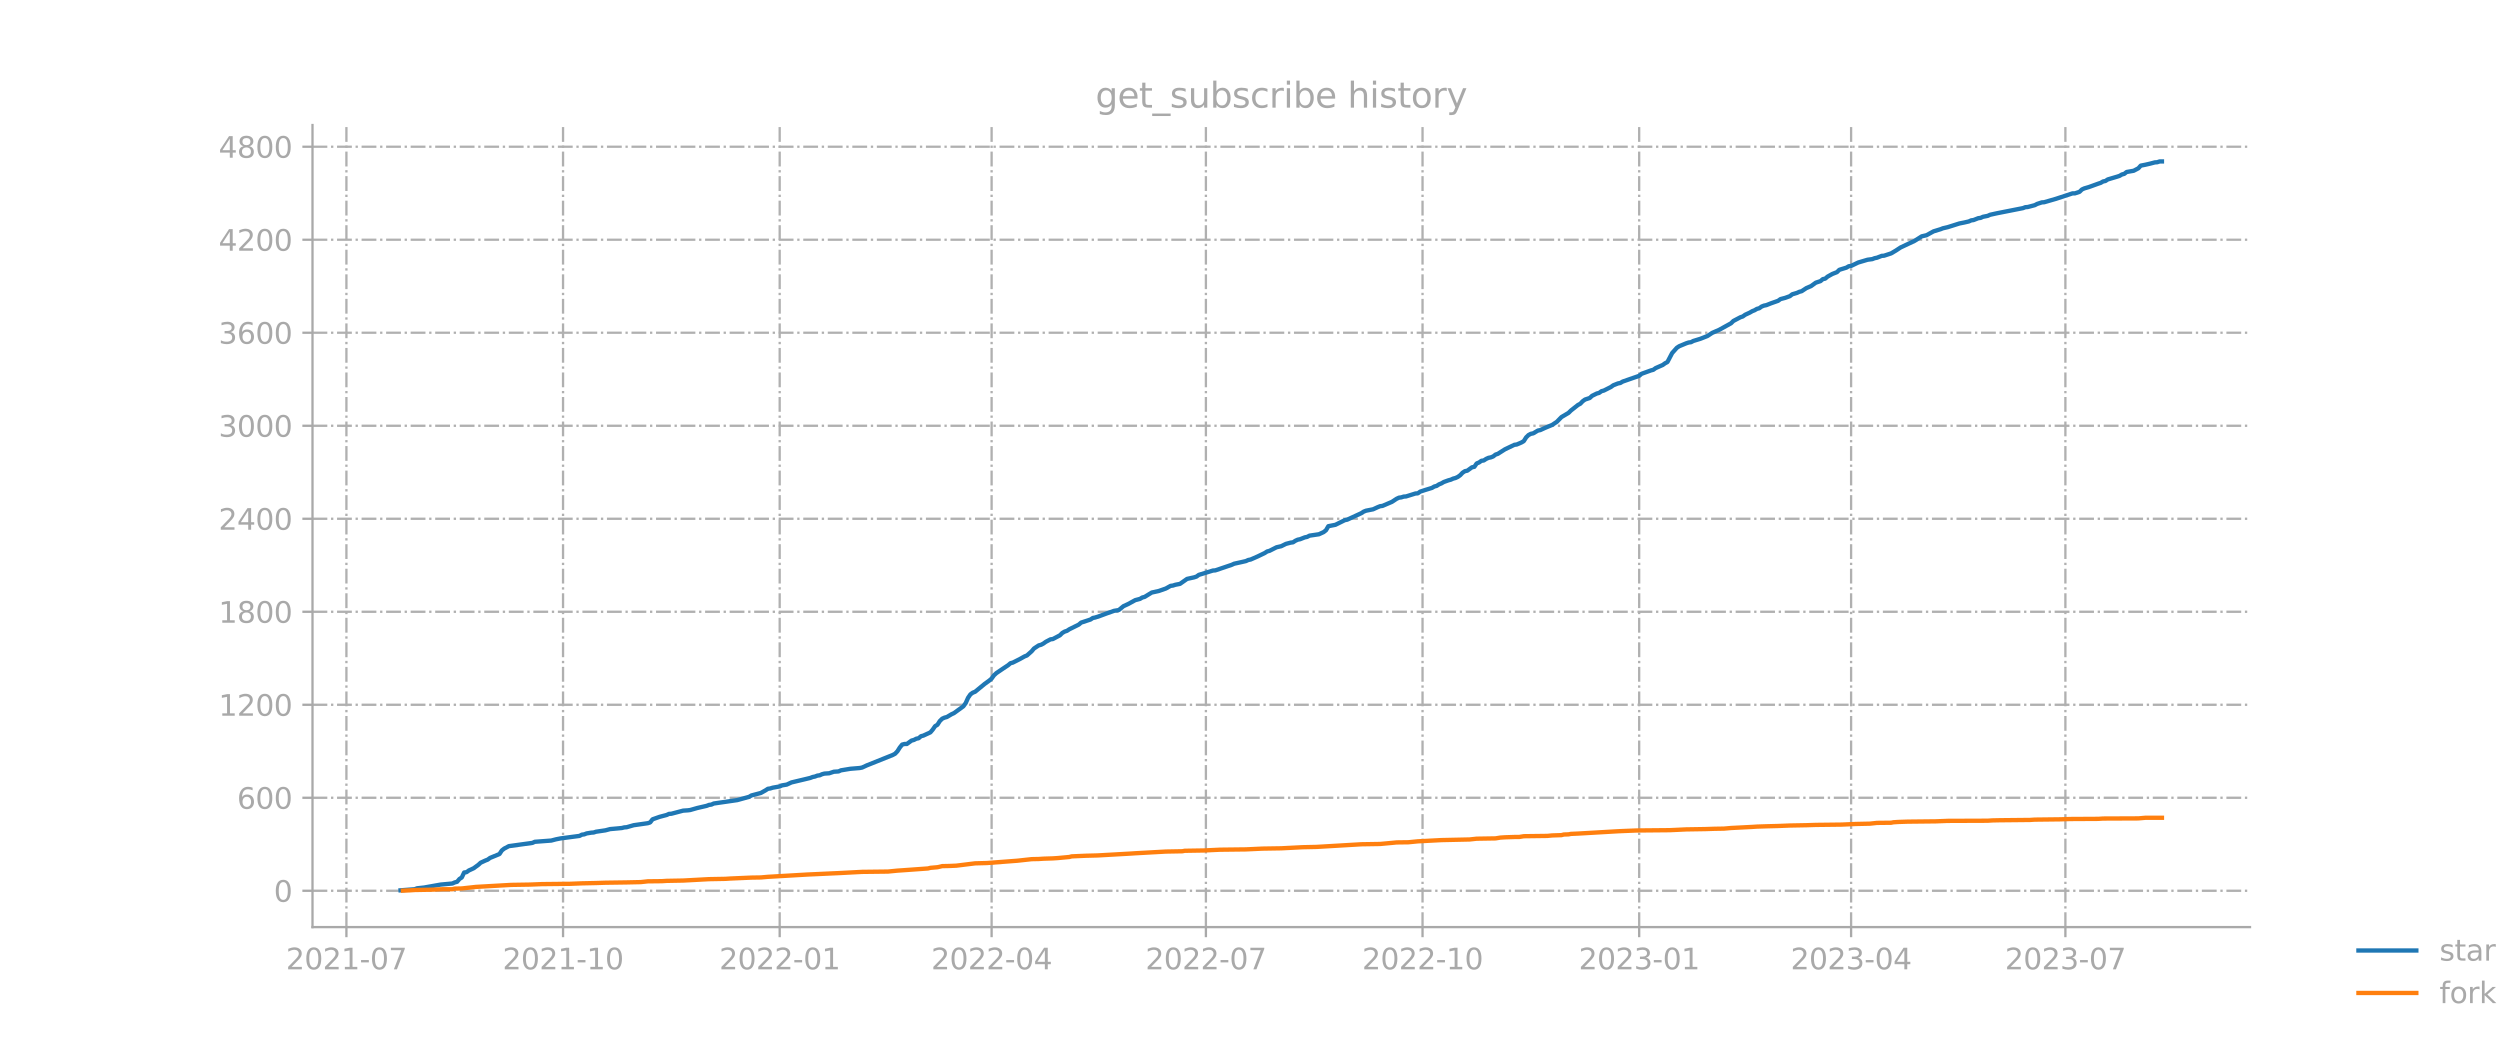 <?xml version="1.0" encoding="utf-8" standalone="no"?>
<!DOCTYPE svg PUBLIC "-//W3C//DTD SVG 1.1//EN"
  "http://www.w3.org/Graphics/SVG/1.1/DTD/svg11.dtd">
<svg xmlns:xlink="http://www.w3.org/1999/xlink" width="864pt" height="360pt" viewBox="0 0 864 360" xmlns="http://www.w3.org/2000/svg" version="1.1">
 <defs>
  <style type="text/css">*{stroke-linejoin: round; stroke-linecap: butt}</style>
 </defs>
 <g id="figure_1">
  <g id="patch_1">
   <path d="M 0 360 
L 864 360 
L 864 0 
L 0 0 
L 0 360 
z
" style="fill: none; opacity: 0"/>
  </g>
  <g id="axes_1">
   <g id="patch_2">
    <path d="M 108 320.4 
L 777.6 320.4 
L 777.6 43.2 
L 108 43.2 
L 108 320.4 
z
" style="fill: none; opacity: 0"/>
   </g>
   <g id="matplotlib.axis_1">
    <g id="xtick_1">
     <g id="line2d_1">
      <path d="M 119.719 320.4 
L 119.719 43.2 
" clip-path="url(#p5db0a07396)" style="fill: none; stroke-dasharray: 5.12,1.28,0.8,1.28; stroke-dashoffset: 0; stroke: #b0b0b0; stroke-width: 0.8"/>
     </g>
     <g id="line2d_2">
      <defs>
       <path id="m4f18cd171c" d="M 0 0 
L 0 3.5 
" style="stroke: #a9a9a9; stroke-width: 0.8"/>
      </defs>
      <g>
       <use xlink:href="#m4f18cd171c" x="119.719" y="320.4" style="fill: #a9a9a9; stroke: #a9a9a9; stroke-width: 0.8"/>
      </g>
     </g>
     <g id="text_1">
      <!-- 2021-07 -->
      <g style="fill: #a9a9a9" transform="translate(98.827 334.998) scale(0.1 -0.1)">
       <defs>
        <path id="DejaVuSans-32" d="M 1228 531 
L 3431 531 
L 3431 0 
L 469 0 
L 469 531 
Q 828 903 1448 1529 
Q 2069 2156 2228 2338 
Q 2531 2678 2651 2914 
Q 2772 3150 2772 3378 
Q 2772 3750 2511 3984 
Q 2250 4219 1831 4219 
Q 1534 4219 1204 4116 
Q 875 4013 500 3803 
L 500 4441 
Q 881 4594 1212 4672 
Q 1544 4750 1819 4750 
Q 2544 4750 2975 4387 
Q 3406 4025 3406 3419 
Q 3406 3131 3298 2873 
Q 3191 2616 2906 2266 
Q 2828 2175 2409 1742 
Q 1991 1309 1228 531 
z
" transform="scale(0.016)"/>
        <path id="DejaVuSans-30" d="M 2034 4250 
Q 1547 4250 1301 3770 
Q 1056 3291 1056 2328 
Q 1056 1369 1301 889 
Q 1547 409 2034 409 
Q 2525 409 2770 889 
Q 3016 1369 3016 2328 
Q 3016 3291 2770 3770 
Q 2525 4250 2034 4250 
z
M 2034 4750 
Q 2819 4750 3233 4129 
Q 3647 3509 3647 2328 
Q 3647 1150 3233 529 
Q 2819 -91 2034 -91 
Q 1250 -91 836 529 
Q 422 1150 422 2328 
Q 422 3509 836 4129 
Q 1250 4750 2034 4750 
z
" transform="scale(0.016)"/>
        <path id="DejaVuSans-31" d="M 794 531 
L 1825 531 
L 1825 4091 
L 703 3866 
L 703 4441 
L 1819 4666 
L 2450 4666 
L 2450 531 
L 3481 531 
L 3481 0 
L 794 0 
L 794 531 
z
" transform="scale(0.016)"/>
        <path id="DejaVuSans-2d" d="M 313 2009 
L 1997 2009 
L 1997 1497 
L 313 1497 
L 313 2009 
z
" transform="scale(0.016)"/>
        <path id="DejaVuSans-37" d="M 525 4666 
L 3525 4666 
L 3525 4397 
L 1831 0 
L 1172 0 
L 2766 4134 
L 525 4134 
L 525 4666 
z
" transform="scale(0.016)"/>
       </defs>
       <use xlink:href="#DejaVuSans-32"/>
       <use xlink:href="#DejaVuSans-30" x="63.623"/>
       <use xlink:href="#DejaVuSans-32" x="127.246"/>
       <use xlink:href="#DejaVuSans-31" x="190.869"/>
       <use xlink:href="#DejaVuSans-2d" x="254.492"/>
       <use xlink:href="#DejaVuSans-30" x="290.576"/>
       <use xlink:href="#DejaVuSans-37" x="354.199"/>
      </g>
     </g>
    </g>
    <g id="xtick_2">
     <g id="line2d_3">
      <path d="M 194.589 320.4 
L 194.589 43.2 
" clip-path="url(#p5db0a07396)" style="fill: none; stroke-dasharray: 5.12,1.28,0.8,1.28; stroke-dashoffset: 0; stroke: #b0b0b0; stroke-width: 0.8"/>
     </g>
     <g id="line2d_4">
      <g>
       <use xlink:href="#m4f18cd171c" x="194.589" y="320.4" style="fill: #a9a9a9; stroke: #a9a9a9; stroke-width: 0.8"/>
      </g>
     </g>
     <g id="text_2">
      <!-- 2021-10 -->
      <g style="fill: #a9a9a9" transform="translate(173.698 334.998) scale(0.1 -0.1)">
       <use xlink:href="#DejaVuSans-32"/>
       <use xlink:href="#DejaVuSans-30" x="63.623"/>
       <use xlink:href="#DejaVuSans-32" x="127.246"/>
       <use xlink:href="#DejaVuSans-31" x="190.869"/>
       <use xlink:href="#DejaVuSans-2d" x="254.492"/>
       <use xlink:href="#DejaVuSans-31" x="290.576"/>
       <use xlink:href="#DejaVuSans-30" x="354.199"/>
      </g>
     </g>
    </g>
    <g id="xtick_3">
     <g id="line2d_5">
      <path d="M 269.459 320.4 
L 269.459 43.2 
" clip-path="url(#p5db0a07396)" style="fill: none; stroke-dasharray: 5.12,1.28,0.8,1.28; stroke-dashoffset: 0; stroke: #b0b0b0; stroke-width: 0.8"/>
     </g>
     <g id="line2d_6">
      <g>
       <use xlink:href="#m4f18cd171c" x="269.459" y="320.4" style="fill: #a9a9a9; stroke: #a9a9a9; stroke-width: 0.8"/>
      </g>
     </g>
     <g id="text_3">
      <!-- 2022-01 -->
      <g style="fill: #a9a9a9" transform="translate(248.568 334.998) scale(0.1 -0.1)">
       <use xlink:href="#DejaVuSans-32"/>
       <use xlink:href="#DejaVuSans-30" x="63.623"/>
       <use xlink:href="#DejaVuSans-32" x="127.246"/>
       <use xlink:href="#DejaVuSans-32" x="190.869"/>
       <use xlink:href="#DejaVuSans-2d" x="254.492"/>
       <use xlink:href="#DejaVuSans-30" x="290.576"/>
       <use xlink:href="#DejaVuSans-31" x="354.199"/>
      </g>
     </g>
    </g>
    <g id="xtick_4">
     <g id="line2d_7">
      <path d="M 342.702 320.4 
L 342.702 43.2 
" clip-path="url(#p5db0a07396)" style="fill: none; stroke-dasharray: 5.12,1.28,0.8,1.28; stroke-dashoffset: 0; stroke: #b0b0b0; stroke-width: 0.8"/>
     </g>
     <g id="line2d_8">
      <g>
       <use xlink:href="#m4f18cd171c" x="342.702" y="320.4" style="fill: #a9a9a9; stroke: #a9a9a9; stroke-width: 0.8"/>
      </g>
     </g>
     <g id="text_4">
      <!-- 2022-04 -->
      <g style="fill: #a9a9a9" transform="translate(321.81 334.998) scale(0.1 -0.1)">
       <defs>
        <path id="DejaVuSans-34" d="M 2419 4116 
L 825 1625 
L 2419 1625 
L 2419 4116 
z
M 2253 4666 
L 3047 4666 
L 3047 1625 
L 3713 1625 
L 3713 1100 
L 3047 1100 
L 3047 0 
L 2419 0 
L 2419 1100 
L 313 1100 
L 313 1709 
L 2253 4666 
z
" transform="scale(0.016)"/>
       </defs>
       <use xlink:href="#DejaVuSans-32"/>
       <use xlink:href="#DejaVuSans-30" x="63.623"/>
       <use xlink:href="#DejaVuSans-32" x="127.246"/>
       <use xlink:href="#DejaVuSans-32" x="190.869"/>
       <use xlink:href="#DejaVuSans-2d" x="254.492"/>
       <use xlink:href="#DejaVuSans-30" x="290.576"/>
       <use xlink:href="#DejaVuSans-34" x="354.199"/>
      </g>
     </g>
    </g>
    <g id="xtick_5">
     <g id="line2d_9">
      <path d="M 416.758 320.4 
L 416.758 43.2 
" clip-path="url(#p5db0a07396)" style="fill: none; stroke-dasharray: 5.12,1.28,0.8,1.28; stroke-dashoffset: 0; stroke: #b0b0b0; stroke-width: 0.8"/>
     </g>
     <g id="line2d_10">
      <g>
       <use xlink:href="#m4f18cd171c" x="416.758" y="320.4" style="fill: #a9a9a9; stroke: #a9a9a9; stroke-width: 0.8"/>
      </g>
     </g>
     <g id="text_5">
      <!-- 2022-07 -->
      <g style="fill: #a9a9a9" transform="translate(395.867 334.998) scale(0.1 -0.1)">
       <use xlink:href="#DejaVuSans-32"/>
       <use xlink:href="#DejaVuSans-30" x="63.623"/>
       <use xlink:href="#DejaVuSans-32" x="127.246"/>
       <use xlink:href="#DejaVuSans-32" x="190.869"/>
       <use xlink:href="#DejaVuSans-2d" x="254.492"/>
       <use xlink:href="#DejaVuSans-30" x="290.576"/>
       <use xlink:href="#DejaVuSans-37" x="354.199"/>
      </g>
     </g>
    </g>
    <g id="xtick_6">
     <g id="line2d_11">
      <path d="M 491.628 320.4 
L 491.628 43.2 
" clip-path="url(#p5db0a07396)" style="fill: none; stroke-dasharray: 5.12,1.28,0.8,1.28; stroke-dashoffset: 0; stroke: #b0b0b0; stroke-width: 0.8"/>
     </g>
     <g id="line2d_12">
      <g>
       <use xlink:href="#m4f18cd171c" x="491.628" y="320.4" style="fill: #a9a9a9; stroke: #a9a9a9; stroke-width: 0.8"/>
      </g>
     </g>
     <g id="text_6">
      <!-- 2022-10 -->
      <g style="fill: #a9a9a9" transform="translate(470.737 334.998) scale(0.1 -0.1)">
       <use xlink:href="#DejaVuSans-32"/>
       <use xlink:href="#DejaVuSans-30" x="63.623"/>
       <use xlink:href="#DejaVuSans-32" x="127.246"/>
       <use xlink:href="#DejaVuSans-32" x="190.869"/>
       <use xlink:href="#DejaVuSans-2d" x="254.492"/>
       <use xlink:href="#DejaVuSans-31" x="290.576"/>
       <use xlink:href="#DejaVuSans-30" x="354.199"/>
      </g>
     </g>
    </g>
    <g id="xtick_7">
     <g id="line2d_13">
      <path d="M 566.499 320.4 
L 566.499 43.2 
" clip-path="url(#p5db0a07396)" style="fill: none; stroke-dasharray: 5.12,1.28,0.8,1.28; stroke-dashoffset: 0; stroke: #b0b0b0; stroke-width: 0.8"/>
     </g>
     <g id="line2d_14">
      <g>
       <use xlink:href="#m4f18cd171c" x="566.499" y="320.4" style="fill: #a9a9a9; stroke: #a9a9a9; stroke-width: 0.8"/>
      </g>
     </g>
     <g id="text_7">
      <!-- 2023-01 -->
      <g style="fill: #a9a9a9" transform="translate(545.607 334.998) scale(0.1 -0.1)">
       <defs>
        <path id="DejaVuSans-33" d="M 2597 2516 
Q 3050 2419 3304 2112 
Q 3559 1806 3559 1356 
Q 3559 666 3084 287 
Q 2609 -91 1734 -91 
Q 1441 -91 1130 -33 
Q 819 25 488 141 
L 488 750 
Q 750 597 1062 519 
Q 1375 441 1716 441 
Q 2309 441 2620 675 
Q 2931 909 2931 1356 
Q 2931 1769 2642 2001 
Q 2353 2234 1838 2234 
L 1294 2234 
L 1294 2753 
L 1863 2753 
Q 2328 2753 2575 2939 
Q 2822 3125 2822 3475 
Q 2822 3834 2567 4026 
Q 2313 4219 1838 4219 
Q 1578 4219 1281 4162 
Q 984 4106 628 3988 
L 628 4550 
Q 988 4650 1302 4700 
Q 1616 4750 1894 4750 
Q 2613 4750 3031 4423 
Q 3450 4097 3450 3541 
Q 3450 3153 3228 2886 
Q 3006 2619 2597 2516 
z
" transform="scale(0.016)"/>
       </defs>
       <use xlink:href="#DejaVuSans-32"/>
       <use xlink:href="#DejaVuSans-30" x="63.623"/>
       <use xlink:href="#DejaVuSans-32" x="127.246"/>
       <use xlink:href="#DejaVuSans-33" x="190.869"/>
       <use xlink:href="#DejaVuSans-2d" x="254.492"/>
       <use xlink:href="#DejaVuSans-30" x="290.576"/>
       <use xlink:href="#DejaVuSans-31" x="354.199"/>
      </g>
     </g>
    </g>
    <g id="xtick_8">
     <g id="line2d_15">
      <path d="M 639.741 320.4 
L 639.741 43.2 
" clip-path="url(#p5db0a07396)" style="fill: none; stroke-dasharray: 5.12,1.28,0.8,1.28; stroke-dashoffset: 0; stroke: #b0b0b0; stroke-width: 0.8"/>
     </g>
     <g id="line2d_16">
      <g>
       <use xlink:href="#m4f18cd171c" x="639.741" y="320.4" style="fill: #a9a9a9; stroke: #a9a9a9; stroke-width: 0.8"/>
      </g>
     </g>
     <g id="text_8">
      <!-- 2023-04 -->
      <g style="fill: #a9a9a9" transform="translate(618.85 334.998) scale(0.1 -0.1)">
       <use xlink:href="#DejaVuSans-32"/>
       <use xlink:href="#DejaVuSans-30" x="63.623"/>
       <use xlink:href="#DejaVuSans-32" x="127.246"/>
       <use xlink:href="#DejaVuSans-33" x="190.869"/>
       <use xlink:href="#DejaVuSans-2d" x="254.492"/>
       <use xlink:href="#DejaVuSans-30" x="290.576"/>
       <use xlink:href="#DejaVuSans-34" x="354.199"/>
      </g>
     </g>
    </g>
    <g id="xtick_9">
     <g id="line2d_17">
      <path d="M 713.798 320.4 
L 713.798 43.2 
" clip-path="url(#p5db0a07396)" style="fill: none; stroke-dasharray: 5.12,1.28,0.8,1.28; stroke-dashoffset: 0; stroke: #b0b0b0; stroke-width: 0.8"/>
     </g>
     <g id="line2d_18">
      <g>
       <use xlink:href="#m4f18cd171c" x="713.798" y="320.4" style="fill: #a9a9a9; stroke: #a9a9a9; stroke-width: 0.8"/>
      </g>
     </g>
     <g id="text_9">
      <!-- 2023-07 -->
      <g style="fill: #a9a9a9" transform="translate(692.906 334.998) scale(0.1 -0.1)">
       <use xlink:href="#DejaVuSans-32"/>
       <use xlink:href="#DejaVuSans-30" x="63.623"/>
       <use xlink:href="#DejaVuSans-32" x="127.246"/>
       <use xlink:href="#DejaVuSans-33" x="190.869"/>
       <use xlink:href="#DejaVuSans-2d" x="254.492"/>
       <use xlink:href="#DejaVuSans-30" x="290.576"/>
       <use xlink:href="#DejaVuSans-37" x="354.199"/>
      </g>
     </g>
    </g>
   </g>
   <g id="matplotlib.axis_2">
    <g id="ytick_1">
     <g id="line2d_19">
      <path d="M 108 307.854 
L 777.6 307.854 
" clip-path="url(#p5db0a07396)" style="fill: none; stroke-dasharray: 5.12,1.28,0.8,1.28; stroke-dashoffset: 0; stroke: #b0b0b0; stroke-width: 0.8"/>
     </g>
     <g id="line2d_20">
      <defs>
       <path id="mf759b2f74b" d="M 0 0 
L -3.5 0 
" style="stroke: #a9a9a9; stroke-width: 0.8"/>
      </defs>
      <g>
       <use xlink:href="#mf759b2f74b" x="108" y="307.854" style="fill: #a9a9a9; stroke: #a9a9a9; stroke-width: 0.8"/>
      </g>
     </g>
     <g id="text_10">
      <!-- 0 -->
      <g style="fill: #a9a9a9" transform="translate(94.638 311.653) scale(0.1 -0.1)">
       <use xlink:href="#DejaVuSans-30"/>
      </g>
     </g>
    </g>
    <g id="ytick_2">
     <g id="line2d_21">
      <path d="M 108 275.711 
L 777.6 275.711 
" clip-path="url(#p5db0a07396)" style="fill: none; stroke-dasharray: 5.12,1.28,0.8,1.28; stroke-dashoffset: 0; stroke: #b0b0b0; stroke-width: 0.8"/>
     </g>
     <g id="line2d_22">
      <g>
       <use xlink:href="#mf759b2f74b" x="108" y="275.711" style="fill: #a9a9a9; stroke: #a9a9a9; stroke-width: 0.8"/>
      </g>
     </g>
     <g id="text_11">
      <!-- 600 -->
      <g style="fill: #a9a9a9" transform="translate(81.912 279.51) scale(0.1 -0.1)">
       <defs>
        <path id="DejaVuSans-36" d="M 2113 2584 
Q 1688 2584 1439 2293 
Q 1191 2003 1191 1497 
Q 1191 994 1439 701 
Q 1688 409 2113 409 
Q 2538 409 2786 701 
Q 3034 994 3034 1497 
Q 3034 2003 2786 2293 
Q 2538 2584 2113 2584 
z
M 3366 4563 
L 3366 3988 
Q 3128 4100 2886 4159 
Q 2644 4219 2406 4219 
Q 1781 4219 1451 3797 
Q 1122 3375 1075 2522 
Q 1259 2794 1537 2939 
Q 1816 3084 2150 3084 
Q 2853 3084 3261 2657 
Q 3669 2231 3669 1497 
Q 3669 778 3244 343 
Q 2819 -91 2113 -91 
Q 1303 -91 875 529 
Q 447 1150 447 2328 
Q 447 3434 972 4092 
Q 1497 4750 2381 4750 
Q 2619 4750 2861 4703 
Q 3103 4656 3366 4563 
z
" transform="scale(0.016)"/>
       </defs>
       <use xlink:href="#DejaVuSans-36"/>
       <use xlink:href="#DejaVuSans-30" x="63.623"/>
       <use xlink:href="#DejaVuSans-30" x="127.246"/>
      </g>
     </g>
    </g>
    <g id="ytick_3">
     <g id="line2d_23">
      <path d="M 108 243.568 
L 777.6 243.568 
" clip-path="url(#p5db0a07396)" style="fill: none; stroke-dasharray: 5.12,1.28,0.8,1.28; stroke-dashoffset: 0; stroke: #b0b0b0; stroke-width: 0.8"/>
     </g>
     <g id="line2d_24">
      <g>
       <use xlink:href="#mf759b2f74b" x="108" y="243.568" style="fill: #a9a9a9; stroke: #a9a9a9; stroke-width: 0.8"/>
      </g>
     </g>
     <g id="text_12">
      <!-- 1200 -->
      <g style="fill: #a9a9a9" transform="translate(75.55 247.367) scale(0.1 -0.1)">
       <use xlink:href="#DejaVuSans-31"/>
       <use xlink:href="#DejaVuSans-32" x="63.623"/>
       <use xlink:href="#DejaVuSans-30" x="127.246"/>
       <use xlink:href="#DejaVuSans-30" x="190.869"/>
      </g>
     </g>
    </g>
    <g id="ytick_4">
     <g id="line2d_25">
      <path d="M 108 211.425 
L 777.6 211.425 
" clip-path="url(#p5db0a07396)" style="fill: none; stroke-dasharray: 5.12,1.28,0.8,1.28; stroke-dashoffset: 0; stroke: #b0b0b0; stroke-width: 0.8"/>
     </g>
     <g id="line2d_26">
      <g>
       <use xlink:href="#mf759b2f74b" x="108" y="211.425" style="fill: #a9a9a9; stroke: #a9a9a9; stroke-width: 0.8"/>
      </g>
     </g>
     <g id="text_13">
      <!-- 1800 -->
      <g style="fill: #a9a9a9" transform="translate(75.55 215.224) scale(0.1 -0.1)">
       <defs>
        <path id="DejaVuSans-38" d="M 2034 2216 
Q 1584 2216 1326 1975 
Q 1069 1734 1069 1313 
Q 1069 891 1326 650 
Q 1584 409 2034 409 
Q 2484 409 2743 651 
Q 3003 894 3003 1313 
Q 3003 1734 2745 1975 
Q 2488 2216 2034 2216 
z
M 1403 2484 
Q 997 2584 770 2862 
Q 544 3141 544 3541 
Q 544 4100 942 4425 
Q 1341 4750 2034 4750 
Q 2731 4750 3128 4425 
Q 3525 4100 3525 3541 
Q 3525 3141 3298 2862 
Q 3072 2584 2669 2484 
Q 3125 2378 3379 2068 
Q 3634 1759 3634 1313 
Q 3634 634 3220 271 
Q 2806 -91 2034 -91 
Q 1263 -91 848 271 
Q 434 634 434 1313 
Q 434 1759 690 2068 
Q 947 2378 1403 2484 
z
M 1172 3481 
Q 1172 3119 1398 2916 
Q 1625 2713 2034 2713 
Q 2441 2713 2670 2916 
Q 2900 3119 2900 3481 
Q 2900 3844 2670 4047 
Q 2441 4250 2034 4250 
Q 1625 4250 1398 4047 
Q 1172 3844 1172 3481 
z
" transform="scale(0.016)"/>
       </defs>
       <use xlink:href="#DejaVuSans-31"/>
       <use xlink:href="#DejaVuSans-38" x="63.623"/>
       <use xlink:href="#DejaVuSans-30" x="127.246"/>
       <use xlink:href="#DejaVuSans-30" x="190.869"/>
      </g>
     </g>
    </g>
    <g id="ytick_5">
     <g id="line2d_27">
      <path d="M 108 179.282 
L 777.6 179.282 
" clip-path="url(#p5db0a07396)" style="fill: none; stroke-dasharray: 5.12,1.28,0.8,1.28; stroke-dashoffset: 0; stroke: #b0b0b0; stroke-width: 0.8"/>
     </g>
     <g id="line2d_28">
      <g>
       <use xlink:href="#mf759b2f74b" x="108" y="179.282" style="fill: #a9a9a9; stroke: #a9a9a9; stroke-width: 0.8"/>
      </g>
     </g>
     <g id="text_14">
      <!-- 2400 -->
      <g style="fill: #a9a9a9" transform="translate(75.55 183.081) scale(0.1 -0.1)">
       <use xlink:href="#DejaVuSans-32"/>
       <use xlink:href="#DejaVuSans-34" x="63.623"/>
       <use xlink:href="#DejaVuSans-30" x="127.246"/>
       <use xlink:href="#DejaVuSans-30" x="190.869"/>
      </g>
     </g>
    </g>
    <g id="ytick_6">
     <g id="line2d_29">
      <path d="M 108 147.139 
L 777.6 147.139 
" clip-path="url(#p5db0a07396)" style="fill: none; stroke-dasharray: 5.12,1.28,0.8,1.28; stroke-dashoffset: 0; stroke: #b0b0b0; stroke-width: 0.8"/>
     </g>
     <g id="line2d_30">
      <g>
       <use xlink:href="#mf759b2f74b" x="108" y="147.139" style="fill: #a9a9a9; stroke: #a9a9a9; stroke-width: 0.8"/>
      </g>
     </g>
     <g id="text_15">
      <!-- 3000 -->
      <g style="fill: #a9a9a9" transform="translate(75.55 150.939) scale(0.1 -0.1)">
       <use xlink:href="#DejaVuSans-33"/>
       <use xlink:href="#DejaVuSans-30" x="63.623"/>
       <use xlink:href="#DejaVuSans-30" x="127.246"/>
       <use xlink:href="#DejaVuSans-30" x="190.869"/>
      </g>
     </g>
    </g>
    <g id="ytick_7">
     <g id="line2d_31">
      <path d="M 108 114.996 
L 777.6 114.996 
" clip-path="url(#p5db0a07396)" style="fill: none; stroke-dasharray: 5.12,1.28,0.8,1.28; stroke-dashoffset: 0; stroke: #b0b0b0; stroke-width: 0.8"/>
     </g>
     <g id="line2d_32">
      <g>
       <use xlink:href="#mf759b2f74b" x="108" y="114.996" style="fill: #a9a9a9; stroke: #a9a9a9; stroke-width: 0.8"/>
      </g>
     </g>
     <g id="text_16">
      <!-- 3600 -->
      <g style="fill: #a9a9a9" transform="translate(75.55 118.796) scale(0.1 -0.1)">
       <use xlink:href="#DejaVuSans-33"/>
       <use xlink:href="#DejaVuSans-36" x="63.623"/>
       <use xlink:href="#DejaVuSans-30" x="127.246"/>
       <use xlink:href="#DejaVuSans-30" x="190.869"/>
      </g>
     </g>
    </g>
    <g id="ytick_8">
     <g id="line2d_33">
      <path d="M 108 82.854 
L 777.6 82.854 
" clip-path="url(#p5db0a07396)" style="fill: none; stroke-dasharray: 5.12,1.28,0.8,1.28; stroke-dashoffset: 0; stroke: #b0b0b0; stroke-width: 0.8"/>
     </g>
     <g id="line2d_34">
      <g>
       <use xlink:href="#mf759b2f74b" x="108" y="82.854" style="fill: #a9a9a9; stroke: #a9a9a9; stroke-width: 0.8"/>
      </g>
     </g>
     <g id="text_17">
      <!-- 4200 -->
      <g style="fill: #a9a9a9" transform="translate(75.55 86.653) scale(0.1 -0.1)">
       <use xlink:href="#DejaVuSans-34"/>
       <use xlink:href="#DejaVuSans-32" x="63.623"/>
       <use xlink:href="#DejaVuSans-30" x="127.246"/>
       <use xlink:href="#DejaVuSans-30" x="190.869"/>
      </g>
     </g>
    </g>
    <g id="ytick_9">
     <g id="line2d_35">
      <path d="M 108 50.711 
L 777.6 50.711 
" clip-path="url(#p5db0a07396)" style="fill: none; stroke-dasharray: 5.12,1.28,0.8,1.28; stroke-dashoffset: 0; stroke: #b0b0b0; stroke-width: 0.8"/>
     </g>
     <g id="line2d_36">
      <g>
       <use xlink:href="#mf759b2f74b" x="108" y="50.711" style="fill: #a9a9a9; stroke: #a9a9a9; stroke-width: 0.8"/>
      </g>
     </g>
     <g id="text_18">
      <!-- 4800 -->
      <g style="fill: #a9a9a9" transform="translate(75.55 54.51) scale(0.1 -0.1)">
       <use xlink:href="#DejaVuSans-34"/>
       <use xlink:href="#DejaVuSans-38" x="63.623"/>
       <use xlink:href="#DejaVuSans-30" x="127.246"/>
       <use xlink:href="#DejaVuSans-30" x="190.869"/>
      </g>
     </g>
    </g>
   </g>
   <g id="line2d_37">
    <path d="M 138.436 307.693 
L 143.319 307.318 
L 144.133 306.996 
L 146.574 306.729 
L 152.271 305.711 
L 156.34 305.336 
L 157.154 304.961 
L 157.968 304.746 
L 158.782 303.782 
L 159.595 303.246 
L 160.409 301.532 
L 161.223 301.425 
L 162.037 300.836 
L 163.664 300.086 
L 165.292 298.907 
L 166.106 298.157 
L 167.733 297.407 
L 168.547 297.086 
L 169.361 296.496 
L 172.616 295.157 
L 173.43 293.925 
L 174.244 293.282 
L 175.871 292.425 
L 184.01 291.3 
L 184.823 290.925 
L 190.52 290.496 
L 192.148 290.068 
L 193.775 289.746 
L 200.286 288.889 
L 201.099 288.461 
L 201.913 288.354 
L 202.727 288.032 
L 204.355 287.764 
L 205.168 287.711 
L 205.982 287.443 
L 209.238 286.961 
L 210.865 286.532 
L 213.307 286.318 
L 214.934 286.157 
L 215.748 285.943 
L 216.562 285.889 
L 219.003 285.193 
L 223.886 284.496 
L 224.7 284.229 
L 225.514 283.157 
L 227.955 282.3 
L 230.397 281.657 
L 231.21 281.282 
L 232.024 281.229 
L 236.093 280.157 
L 237.721 280.05 
L 238.535 279.943 
L 240.976 279.246 
L 244.231 278.496 
L 245.045 278.175 
L 245.859 278.068 
L 246.673 277.693 
L 254.811 276.514 
L 258.88 275.389 
L 259.694 274.907 
L 262.949 274.05 
L 264.576 273.139 
L 265.39 272.604 
L 266.204 272.496 
L 267.018 272.229 
L 269.459 271.8 
L 270.273 271.425 
L 271.901 271.157 
L 273.528 270.407 
L 277.597 269.443 
L 280.039 268.854 
L 280.853 268.532 
L 281.666 268.371 
L 282.48 268.05 
L 283.294 267.943 
L 284.108 267.568 
L 284.922 267.354 
L 286.549 267.246 
L 288.177 266.711 
L 289.804 266.604 
L 290.618 266.229 
L 293.873 265.693 
L 297.129 265.425 
L 297.942 265.264 
L 299.57 264.514 
L 308.522 260.925 
L 309.336 260.496 
L 310.15 259.639 
L 310.963 258.354 
L 311.777 257.336 
L 312.591 257.121 
L 313.405 257.121 
L 315.032 255.943 
L 315.846 255.729 
L 316.66 255.3 
L 317.474 255.139 
L 318.288 254.443 
L 319.101 254.229 
L 321.543 253.104 
L 322.357 252.139 
L 323.17 250.961 
L 323.984 250.479 
L 324.798 249.193 
L 325.612 248.389 
L 326.426 248.014 
L 327.239 247.8 
L 328.867 246.836 
L 329.681 246.461 
L 332.936 244.104 
L 333.75 242.979 
L 334.564 241.157 
L 335.378 239.979 
L 336.191 239.389 
L 337.005 239.068 
L 340.26 236.389 
L 341.888 235.211 
L 342.702 234.514 
L 343.516 233.389 
L 344.329 232.639 
L 346.771 230.979 
L 348.398 229.907 
L 349.212 229.211 
L 350.026 228.996 
L 352.467 227.764 
L 354.095 226.854 
L 354.909 226.532 
L 356.537 225.086 
L 357.35 224.121 
L 358.978 223.05 
L 359.792 222.836 
L 360.606 222.407 
L 361.419 221.818 
L 363.047 220.961 
L 363.861 220.854 
L 365.488 219.996 
L 366.302 219.568 
L 367.116 218.764 
L 367.93 218.282 
L 368.744 218.014 
L 369.557 217.479 
L 372.813 215.871 
L 373.626 215.175 
L 376.882 214.104 
L 377.695 213.568 
L 378.509 213.407 
L 380.137 212.871 
L 382.578 211.961 
L 385.02 211.104 
L 386.647 210.836 
L 388.275 209.496 
L 389.903 208.746 
L 392.344 207.407 
L 393.972 206.979 
L 394.785 206.496 
L 395.599 206.282 
L 398.041 204.782 
L 400.482 204.246 
L 402.923 203.389 
L 404.551 202.479 
L 405.365 202.371 
L 406.179 202.104 
L 407.806 201.782 
L 410.248 200.068 
L 412.689 199.532 
L 413.503 199.264 
L 414.317 198.675 
L 419.2 197.175 
L 420.013 197.121 
L 425.71 195.193 
L 426.524 194.818 
L 428.965 194.282 
L 430.593 193.907 
L 431.407 193.532 
L 432.221 193.371 
L 434.662 192.3 
L 437.103 191.121 
L 437.917 190.586 
L 438.731 190.371 
L 441.172 189.139 
L 442.8 188.764 
L 444.428 187.961 
L 446.055 187.532 
L 446.869 187.425 
L 447.683 186.889 
L 448.497 186.514 
L 449.31 186.354 
L 450.938 185.711 
L 451.752 185.55 
L 452.566 185.121 
L 455.821 184.639 
L 457.449 183.889 
L 458.262 183.246 
L 459.076 181.854 
L 460.704 181.532 
L 461.518 181.371 
L 464.773 179.764 
L 465.587 179.604 
L 470.469 177.354 
L 471.283 176.818 
L 472.097 176.496 
L 474.538 176.014 
L 476.166 175.264 
L 476.98 174.943 
L 477.794 174.836 
L 481.049 173.443 
L 482.677 172.371 
L 483.49 171.996 
L 484.304 171.889 
L 485.118 171.621 
L 485.932 171.568 
L 489.187 170.55 
L 490.001 170.496 
L 490.815 169.907 
L 492.442 169.371 
L 494.884 168.621 
L 495.697 168.139 
L 496.511 167.925 
L 497.325 167.389 
L 498.139 167.068 
L 498.953 166.586 
L 500.58 165.996 
L 501.394 165.782 
L 502.208 165.407 
L 503.022 165.193 
L 503.835 164.818 
L 504.649 164.229 
L 505.463 163.371 
L 506.277 162.836 
L 507.091 162.675 
L 508.718 161.496 
L 509.532 161.336 
L 510.346 160.157 
L 511.16 159.836 
L 511.974 159.246 
L 512.787 159.139 
L 513.601 158.604 
L 514.415 158.229 
L 515.229 158.068 
L 516.043 157.746 
L 516.856 157.104 
L 517.67 156.836 
L 520.112 155.282 
L 523.367 153.729 
L 524.181 153.621 
L 525.808 152.925 
L 526.622 152.443 
L 527.436 151.157 
L 528.25 150.354 
L 529.063 149.925 
L 529.877 149.764 
L 531.505 148.8 
L 532.319 148.639 
L 533.946 147.889 
L 536.388 146.871 
L 538.015 145.8 
L 539.643 144.139 
L 541.271 143.175 
L 542.084 142.693 
L 542.898 141.889 
L 545.34 139.961 
L 546.153 139.532 
L 546.967 138.675 
L 547.781 138.086 
L 549.409 137.55 
L 550.222 136.8 
L 551.85 135.996 
L 552.664 135.782 
L 553.478 135.193 
L 554.291 134.979 
L 556.733 133.746 
L 557.547 133.157 
L 559.174 132.514 
L 559.988 132.354 
L 560.802 131.871 
L 566.499 129.889 
L 567.312 129.193 
L 570.568 128.014 
L 571.381 127.8 
L 572.195 127.211 
L 574.637 126.139 
L 575.45 125.55 
L 576.264 125.121 
L 577.892 122.014 
L 579.519 120.193 
L 580.333 119.657 
L 582.775 118.639 
L 583.589 118.371 
L 584.402 118.264 
L 585.216 117.836 
L 587.658 117.086 
L 590.099 116.121 
L 591.727 115.05 
L 594.168 113.979 
L 598.237 111.729 
L 599.051 110.925 
L 600.678 110.068 
L 601.492 109.639 
L 602.306 109.371 
L 603.12 108.782 
L 604.747 108.032 
L 605.561 107.55 
L 606.375 107.229 
L 607.189 106.746 
L 608.003 106.532 
L 608.817 105.943 
L 609.63 105.621 
L 610.444 105.461 
L 612.072 104.818 
L 614.513 103.961 
L 615.327 103.371 
L 616.955 102.943 
L 618.582 102.354 
L 619.396 101.711 
L 621.024 101.229 
L 621.837 100.854 
L 622.651 100.639 
L 624.279 99.568 
L 625.906 98.871 
L 627.534 97.693 
L 629.162 97.157 
L 629.975 96.461 
L 630.789 96.3 
L 631.603 95.604 
L 633.231 94.693 
L 634.858 94.05 
L 635.672 93.246 
L 638.114 92.496 
L 638.927 92.014 
L 639.741 91.907 
L 642.183 90.729 
L 645.438 89.764 
L 647.065 89.55 
L 647.879 89.229 
L 648.693 89.068 
L 650.321 88.425 
L 651.134 88.371 
L 653.576 87.568 
L 655.203 86.604 
L 656.831 85.532 
L 661.714 83.229 
L 664.155 81.675 
L 665.783 81.3 
L 668.224 79.961 
L 670.666 79.211 
L 671.48 78.889 
L 673.107 78.514 
L 677.176 77.229 
L 678.804 76.907 
L 680.432 76.532 
L 681.245 76.157 
L 682.059 76.05 
L 683.687 75.407 
L 684.501 75.3 
L 685.314 74.925 
L 686.942 74.604 
L 687.756 74.229 
L 690.197 73.693 
L 691.825 73.371 
L 699.149 71.925 
L 699.963 71.604 
L 700.777 71.55 
L 703.218 70.907 
L 704.032 70.479 
L 705.66 69.943 
L 706.473 69.889 
L 710.542 68.711 
L 716.239 66.836 
L 717.053 66.836 
L 718.68 66.3 
L 719.494 65.496 
L 720.308 65.121 
L 721.936 64.639 
L 725.191 63.461 
L 726.005 63.193 
L 726.818 62.711 
L 727.632 62.55 
L 728.446 62.014 
L 731.701 61.05 
L 732.515 60.782 
L 733.329 60.3 
L 734.143 60.086 
L 734.957 59.443 
L 737.398 59.014 
L 739.026 58.157 
L 739.839 57.246 
L 741.467 56.925 
L 743.095 56.55 
L 744.722 56.121 
L 745.536 56.068 
L 746.35 55.8 
L 747.164 55.8 
L 747.164 55.8 
" clip-path="url(#p5db0a07396)" style="fill: none; stroke: #1f77b4; stroke-width: 1.5; stroke-linecap: square"/>
   </g>
   <g id="line2d_38">
    <path d="M 139.25 307.8 
L 141.692 307.693 
L 143.319 307.586 
L 149.016 307.479 
L 153.085 307.318 
L 156.34 307.318 
L 157.154 307.104 
L 159.595 307.05 
L 164.478 306.514 
L 176.685 305.818 
L 183.196 305.711 
L 187.265 305.55 
L 197.03 305.443 
L 201.099 305.282 
L 205.982 305.175 
L 209.238 305.068 
L 216.562 304.961 
L 219.003 304.907 
L 221.445 304.854 
L 223.886 304.586 
L 228.769 304.532 
L 230.397 304.425 
L 236.093 304.318 
L 245.045 303.836 
L 250.742 303.729 
L 252.369 303.621 
L 254.811 303.514 
L 259.694 303.3 
L 262.949 303.246 
L 265.39 303.032 
L 279.225 302.229 
L 281.666 302.121 
L 287.363 301.854 
L 289.804 301.746 
L 297.942 301.318 
L 306.894 301.211 
L 310.15 300.889 
L 311.777 300.782 
L 320.729 300.139 
L 321.543 299.925 
L 323.984 299.711 
L 325.612 299.336 
L 328.053 299.282 
L 330.495 299.175 
L 337.005 298.371 
L 341.074 298.264 
L 351.654 297.461 
L 356.537 296.925 
L 358.978 296.871 
L 360.606 296.764 
L 363.861 296.657 
L 365.488 296.55 
L 369.557 296.175 
L 370.371 295.961 
L 375.254 295.746 
L 379.323 295.639 
L 390.716 294.996 
L 392.344 294.889 
L 402.923 294.3 
L 408.62 294.193 
L 409.434 294.032 
L 415.944 293.925 
L 421.641 293.657 
L 430.593 293.55 
L 436.29 293.282 
L 442.8 293.175 
L 450.124 292.8 
L 455.007 292.693 
L 470.469 291.782 
L 476.98 291.675 
L 481.049 291.3 
L 482.677 291.139 
L 486.746 291.086 
L 490.001 290.764 
L 498.139 290.336 
L 503.022 290.229 
L 505.463 290.175 
L 507.905 290.121 
L 510.346 289.854 
L 516.856 289.746 
L 518.484 289.479 
L 520.112 289.371 
L 523.367 289.264 
L 524.994 289.264 
L 526.622 288.996 
L 534.76 288.889 
L 536.388 288.729 
L 539.643 288.621 
L 540.457 288.407 
L 542.084 288.354 
L 542.898 288.193 
L 545.34 288.086 
L 559.174 287.282 
L 561.616 287.175 
L 565.685 287.014 
L 577.078 286.907 
L 582.775 286.639 
L 589.285 286.532 
L 592.54 286.425 
L 595.796 286.371 
L 598.237 286.157 
L 605.561 285.782 
L 607.189 285.675 
L 610.444 285.568 
L 614.513 285.461 
L 618.582 285.3 
L 624.279 285.193 
L 627.534 285.086 
L 636.486 284.979 
L 641.369 284.764 
L 646.252 284.657 
L 648.693 284.389 
L 653.576 284.336 
L 654.39 284.175 
L 656.017 284.068 
L 659.273 283.961 
L 669.038 283.854 
L 673.107 283.693 
L 686.942 283.639 
L 688.57 283.532 
L 691.011 283.479 
L 701.59 283.371 
L 703.218 283.264 
L 712.17 283.157 
L 715.425 283.05 
L 725.191 282.996 
L 726.818 282.889 
L 739.026 282.836 
L 741.467 282.621 
L 747.164 282.621 
L 747.164 282.621 
" clip-path="url(#p5db0a07396)" style="fill: none; stroke: #ff7f0e; stroke-width: 1.5; stroke-linecap: square"/>
   </g>
   <g id="patch_3">
    <path d="M 108 320.4 
L 108 43.2 
" style="fill: none; stroke: #a9a9a9; stroke-width: 0.8; stroke-linejoin: miter; stroke-linecap: square"/>
   </g>
   <g id="patch_4">
    <path d="M 777.6 320.4 
L 777.6 43.2 
" style="fill: none"/>
   </g>
   <g id="patch_5">
    <path d="M 108 320.4 
L 777.6 320.4 
" style="fill: none; stroke: #a9a9a9; stroke-width: 0.8; stroke-linejoin: miter; stroke-linecap: square"/>
   </g>
   <g id="patch_6">
    <path d="M 108 43.2 
L 777.6 43.2 
" style="fill: none"/>
   </g>
   <g id="text_19">
    <!-- get_subscribe history -->
    <g style="fill: #a9a9a9" transform="translate(378.608 37.2) scale(0.12 -0.12)">
     <defs>
      <path id="DejaVuSans-67" d="M 2906 1791 
Q 2906 2416 2648 2759 
Q 2391 3103 1925 3103 
Q 1463 3103 1205 2759 
Q 947 2416 947 1791 
Q 947 1169 1205 825 
Q 1463 481 1925 481 
Q 2391 481 2648 825 
Q 2906 1169 2906 1791 
z
M 3481 434 
Q 3481 -459 3084 -895 
Q 2688 -1331 1869 -1331 
Q 1566 -1331 1297 -1286 
Q 1028 -1241 775 -1147 
L 775 -588 
Q 1028 -725 1275 -790 
Q 1522 -856 1778 -856 
Q 2344 -856 2625 -561 
Q 2906 -266 2906 331 
L 2906 616 
Q 2728 306 2450 153 
Q 2172 0 1784 0 
Q 1141 0 747 490 
Q 353 981 353 1791 
Q 353 2603 747 3093 
Q 1141 3584 1784 3584 
Q 2172 3584 2450 3431 
Q 2728 3278 2906 2969 
L 2906 3500 
L 3481 3500 
L 3481 434 
z
" transform="scale(0.016)"/>
      <path id="DejaVuSans-65" d="M 3597 1894 
L 3597 1613 
L 953 1613 
Q 991 1019 1311 708 
Q 1631 397 2203 397 
Q 2534 397 2845 478 
Q 3156 559 3463 722 
L 3463 178 
Q 3153 47 2828 -22 
Q 2503 -91 2169 -91 
Q 1331 -91 842 396 
Q 353 884 353 1716 
Q 353 2575 817 3079 
Q 1281 3584 2069 3584 
Q 2775 3584 3186 3129 
Q 3597 2675 3597 1894 
z
M 3022 2063 
Q 3016 2534 2758 2815 
Q 2500 3097 2075 3097 
Q 1594 3097 1305 2825 
Q 1016 2553 972 2059 
L 3022 2063 
z
" transform="scale(0.016)"/>
      <path id="DejaVuSans-74" d="M 1172 4494 
L 1172 3500 
L 2356 3500 
L 2356 3053 
L 1172 3053 
L 1172 1153 
Q 1172 725 1289 603 
Q 1406 481 1766 481 
L 2356 481 
L 2356 0 
L 1766 0 
Q 1100 0 847 248 
Q 594 497 594 1153 
L 594 3053 
L 172 3053 
L 172 3500 
L 594 3500 
L 594 4494 
L 1172 4494 
z
" transform="scale(0.016)"/>
      <path id="DejaVuSans-5f" d="M 3263 -1063 
L 3263 -1509 
L -63 -1509 
L -63 -1063 
L 3263 -1063 
z
" transform="scale(0.016)"/>
      <path id="DejaVuSans-73" d="M 2834 3397 
L 2834 2853 
Q 2591 2978 2328 3040 
Q 2066 3103 1784 3103 
Q 1356 3103 1142 2972 
Q 928 2841 928 2578 
Q 928 2378 1081 2264 
Q 1234 2150 1697 2047 
L 1894 2003 
Q 2506 1872 2764 1633 
Q 3022 1394 3022 966 
Q 3022 478 2636 193 
Q 2250 -91 1575 -91 
Q 1294 -91 989 -36 
Q 684 19 347 128 
L 347 722 
Q 666 556 975 473 
Q 1284 391 1588 391 
Q 1994 391 2212 530 
Q 2431 669 2431 922 
Q 2431 1156 2273 1281 
Q 2116 1406 1581 1522 
L 1381 1569 
Q 847 1681 609 1914 
Q 372 2147 372 2553 
Q 372 3047 722 3315 
Q 1072 3584 1716 3584 
Q 2034 3584 2315 3537 
Q 2597 3491 2834 3397 
z
" transform="scale(0.016)"/>
      <path id="DejaVuSans-75" d="M 544 1381 
L 544 3500 
L 1119 3500 
L 1119 1403 
Q 1119 906 1312 657 
Q 1506 409 1894 409 
Q 2359 409 2629 706 
Q 2900 1003 2900 1516 
L 2900 3500 
L 3475 3500 
L 3475 0 
L 2900 0 
L 2900 538 
Q 2691 219 2414 64 
Q 2138 -91 1772 -91 
Q 1169 -91 856 284 
Q 544 659 544 1381 
z
M 1991 3584 
L 1991 3584 
z
" transform="scale(0.016)"/>
      <path id="DejaVuSans-62" d="M 3116 1747 
Q 3116 2381 2855 2742 
Q 2594 3103 2138 3103 
Q 1681 3103 1420 2742 
Q 1159 2381 1159 1747 
Q 1159 1113 1420 752 
Q 1681 391 2138 391 
Q 2594 391 2855 752 
Q 3116 1113 3116 1747 
z
M 1159 2969 
Q 1341 3281 1617 3432 
Q 1894 3584 2278 3584 
Q 2916 3584 3314 3078 
Q 3713 2572 3713 1747 
Q 3713 922 3314 415 
Q 2916 -91 2278 -91 
Q 1894 -91 1617 61 
Q 1341 213 1159 525 
L 1159 0 
L 581 0 
L 581 4863 
L 1159 4863 
L 1159 2969 
z
" transform="scale(0.016)"/>
      <path id="DejaVuSans-63" d="M 3122 3366 
L 3122 2828 
Q 2878 2963 2633 3030 
Q 2388 3097 2138 3097 
Q 1578 3097 1268 2742 
Q 959 2388 959 1747 
Q 959 1106 1268 751 
Q 1578 397 2138 397 
Q 2388 397 2633 464 
Q 2878 531 3122 666 
L 3122 134 
Q 2881 22 2623 -34 
Q 2366 -91 2075 -91 
Q 1284 -91 818 406 
Q 353 903 353 1747 
Q 353 2603 823 3093 
Q 1294 3584 2113 3584 
Q 2378 3584 2631 3529 
Q 2884 3475 3122 3366 
z
" transform="scale(0.016)"/>
      <path id="DejaVuSans-72" d="M 2631 2963 
Q 2534 3019 2420 3045 
Q 2306 3072 2169 3072 
Q 1681 3072 1420 2755 
Q 1159 2438 1159 1844 
L 1159 0 
L 581 0 
L 581 3500 
L 1159 3500 
L 1159 2956 
Q 1341 3275 1631 3429 
Q 1922 3584 2338 3584 
Q 2397 3584 2469 3576 
Q 2541 3569 2628 3553 
L 2631 2963 
z
" transform="scale(0.016)"/>
      <path id="DejaVuSans-69" d="M 603 3500 
L 1178 3500 
L 1178 0 
L 603 0 
L 603 3500 
z
M 603 4863 
L 1178 4863 
L 1178 4134 
L 603 4134 
L 603 4863 
z
" transform="scale(0.016)"/>
      <path id="DejaVuSans-20" transform="scale(0.016)"/>
      <path id="DejaVuSans-68" d="M 3513 2113 
L 3513 0 
L 2938 0 
L 2938 2094 
Q 2938 2591 2744 2837 
Q 2550 3084 2163 3084 
Q 1697 3084 1428 2787 
Q 1159 2491 1159 1978 
L 1159 0 
L 581 0 
L 581 4863 
L 1159 4863 
L 1159 2956 
Q 1366 3272 1645 3428 
Q 1925 3584 2291 3584 
Q 2894 3584 3203 3211 
Q 3513 2838 3513 2113 
z
" transform="scale(0.016)"/>
      <path id="DejaVuSans-6f" d="M 1959 3097 
Q 1497 3097 1228 2736 
Q 959 2375 959 1747 
Q 959 1119 1226 758 
Q 1494 397 1959 397 
Q 2419 397 2687 759 
Q 2956 1122 2956 1747 
Q 2956 2369 2687 2733 
Q 2419 3097 1959 3097 
z
M 1959 3584 
Q 2709 3584 3137 3096 
Q 3566 2609 3566 1747 
Q 3566 888 3137 398 
Q 2709 -91 1959 -91 
Q 1206 -91 779 398 
Q 353 888 353 1747 
Q 353 2609 779 3096 
Q 1206 3584 1959 3584 
z
" transform="scale(0.016)"/>
      <path id="DejaVuSans-79" d="M 2059 -325 
Q 1816 -950 1584 -1140 
Q 1353 -1331 966 -1331 
L 506 -1331 
L 506 -850 
L 844 -850 
Q 1081 -850 1212 -737 
Q 1344 -625 1503 -206 
L 1606 56 
L 191 3500 
L 800 3500 
L 1894 763 
L 2988 3500 
L 3597 3500 
L 2059 -325 
z
" transform="scale(0.016)"/>
     </defs>
     <use xlink:href="#DejaVuSans-67"/>
     <use xlink:href="#DejaVuSans-65" x="63.477"/>
     <use xlink:href="#DejaVuSans-74" x="125"/>
     <use xlink:href="#DejaVuSans-5f" x="164.209"/>
     <use xlink:href="#DejaVuSans-73" x="214.209"/>
     <use xlink:href="#DejaVuSans-75" x="266.309"/>
     <use xlink:href="#DejaVuSans-62" x="329.688"/>
     <use xlink:href="#DejaVuSans-73" x="393.164"/>
     <use xlink:href="#DejaVuSans-63" x="445.264"/>
     <use xlink:href="#DejaVuSans-72" x="500.244"/>
     <use xlink:href="#DejaVuSans-69" x="541.357"/>
     <use xlink:href="#DejaVuSans-62" x="569.141"/>
     <use xlink:href="#DejaVuSans-65" x="632.617"/>
     <use xlink:href="#DejaVuSans-20" x="694.141"/>
     <use xlink:href="#DejaVuSans-68" x="725.928"/>
     <use xlink:href="#DejaVuSans-69" x="789.307"/>
     <use xlink:href="#DejaVuSans-73" x="817.09"/>
     <use xlink:href="#DejaVuSans-74" x="869.189"/>
     <use xlink:href="#DejaVuSans-6f" x="908.398"/>
     <use xlink:href="#DejaVuSans-72" x="969.58"/>
     <use xlink:href="#DejaVuSans-79" x="1010.693"/>
    </g>
   </g>
   <g id="legend_1">
    <g id="line2d_39">
     <path d="M 815.08 328.498 
L 825.08 328.498 
L 835.08 328.498 
" style="fill: none; stroke: #1f77b4; stroke-width: 1.5; stroke-linecap: square"/>
    </g>
    <g id="text_20">
     <!-- star -->
     <g style="fill: #a9a9a9" transform="translate(843.08 331.998) scale(0.1 -0.1)">
      <defs>
       <path id="DejaVuSans-61" d="M 2194 1759 
Q 1497 1759 1228 1600 
Q 959 1441 959 1056 
Q 959 750 1161 570 
Q 1363 391 1709 391 
Q 2188 391 2477 730 
Q 2766 1069 2766 1631 
L 2766 1759 
L 2194 1759 
z
M 3341 1997 
L 3341 0 
L 2766 0 
L 2766 531 
Q 2569 213 2275 61 
Q 1981 -91 1556 -91 
Q 1019 -91 701 211 
Q 384 513 384 1019 
Q 384 1609 779 1909 
Q 1175 2209 1959 2209 
L 2766 2209 
L 2766 2266 
Q 2766 2663 2505 2880 
Q 2244 3097 1772 3097 
Q 1472 3097 1187 3025 
Q 903 2953 641 2809 
L 641 3341 
Q 956 3463 1253 3523 
Q 1550 3584 1831 3584 
Q 2591 3584 2966 3190 
Q 3341 2797 3341 1997 
z
" transform="scale(0.016)"/>
      </defs>
      <use xlink:href="#DejaVuSans-73"/>
      <use xlink:href="#DejaVuSans-74" x="52.1"/>
      <use xlink:href="#DejaVuSans-61" x="91.309"/>
      <use xlink:href="#DejaVuSans-72" x="152.588"/>
     </g>
    </g>
    <g id="line2d_40">
     <path d="M 815.08 343.177 
L 825.08 343.177 
L 835.08 343.177 
" style="fill: none; stroke: #ff7f0e; stroke-width: 1.5; stroke-linecap: square"/>
    </g>
    <g id="text_21">
     <!-- fork -->
     <g style="fill: #a9a9a9" transform="translate(843.08 346.677) scale(0.1 -0.1)">
      <defs>
       <path id="DejaVuSans-66" d="M 2375 4863 
L 2375 4384 
L 1825 4384 
Q 1516 4384 1395 4259 
Q 1275 4134 1275 3809 
L 1275 3500 
L 2222 3500 
L 2222 3053 
L 1275 3053 
L 1275 0 
L 697 0 
L 697 3053 
L 147 3053 
L 147 3500 
L 697 3500 
L 697 3744 
Q 697 4328 969 4595 
Q 1241 4863 1831 4863 
L 2375 4863 
z
" transform="scale(0.016)"/>
       <path id="DejaVuSans-6b" d="M 581 4863 
L 1159 4863 
L 1159 1991 
L 2875 3500 
L 3609 3500 
L 1753 1863 
L 3688 0 
L 2938 0 
L 1159 1709 
L 1159 0 
L 581 0 
L 581 4863 
z
" transform="scale(0.016)"/>
      </defs>
      <use xlink:href="#DejaVuSans-66"/>
      <use xlink:href="#DejaVuSans-6f" x="35.205"/>
      <use xlink:href="#DejaVuSans-72" x="96.387"/>
      <use xlink:href="#DejaVuSans-6b" x="137.5"/>
     </g>
    </g>
   </g>
  </g>
 </g>
 <defs>
  <clipPath id="p5db0a07396">
   <rect x="108" y="43.2" width="669.6" height="277.2"/>
  </clipPath>
 </defs>
</svg>
